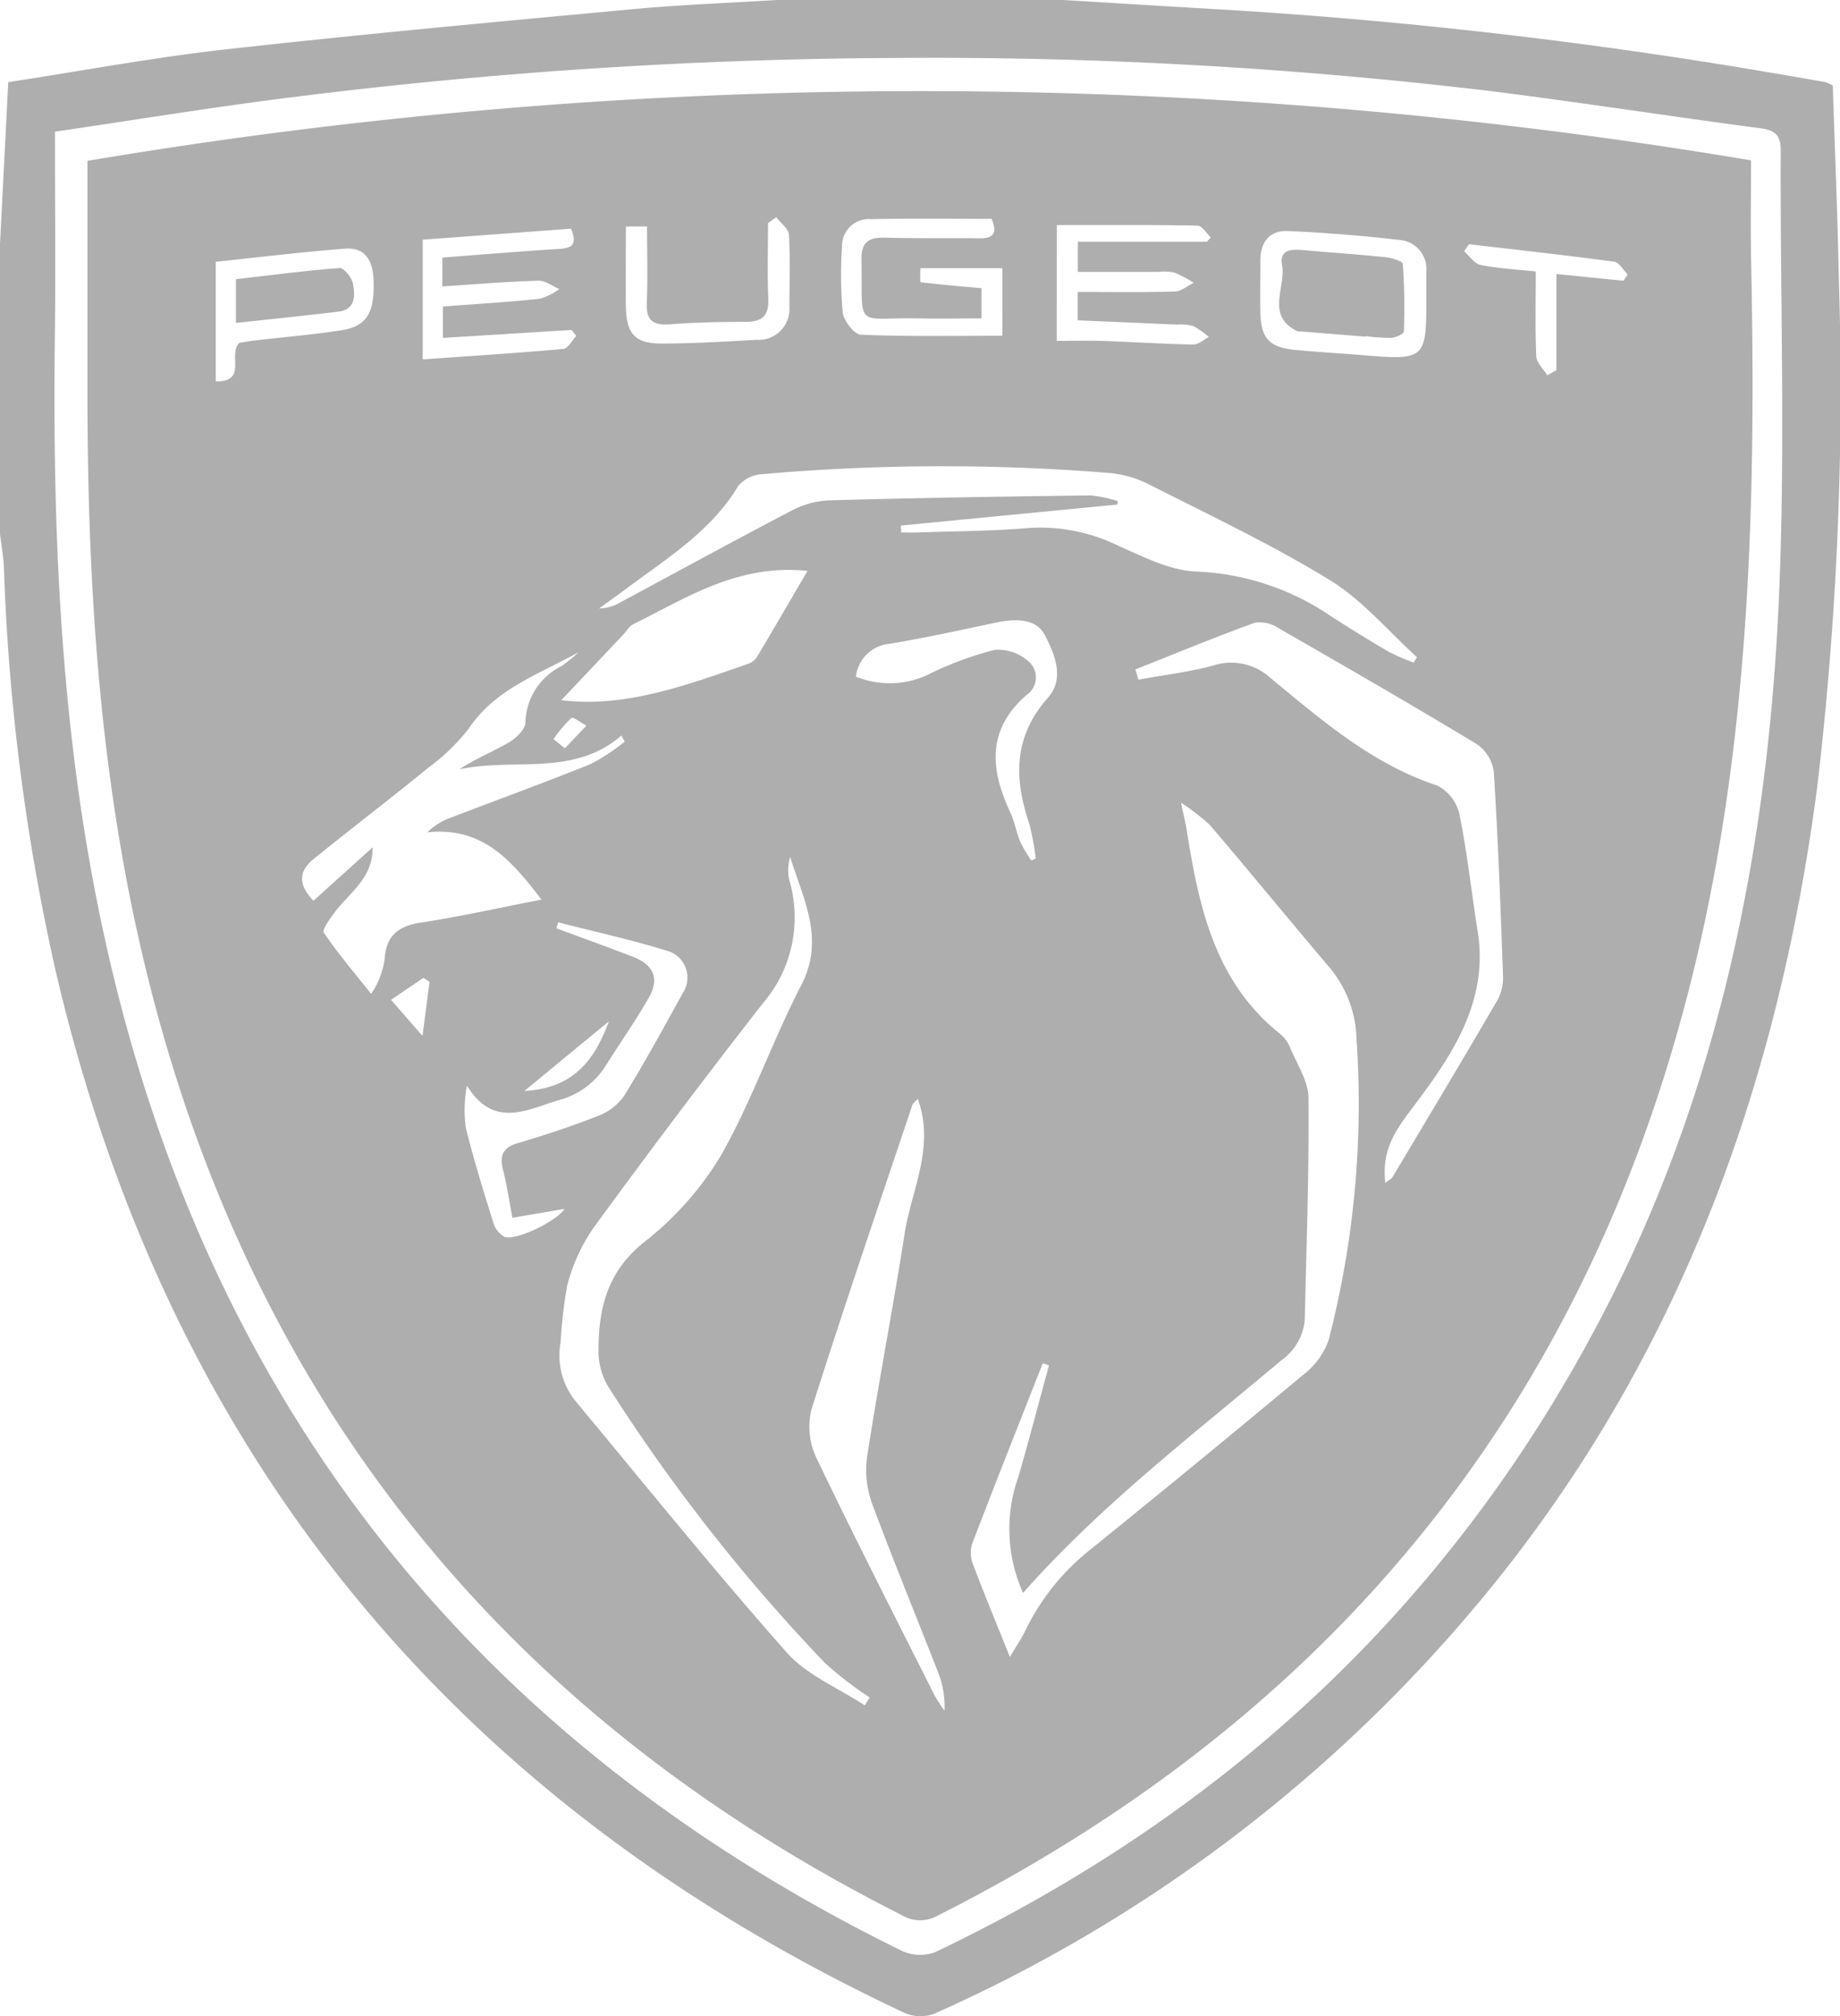 <svg id="Grupo_2" data-name="Grupo 2" xmlns="http://www.w3.org/2000/svg" xmlns:xlink="http://www.w3.org/1999/xlink" width="128.347" height="140.584" viewBox="0 0 128.347 140.584">
  <defs>
    <clipPath id="clip-path">
      <rect id="Rectángulo_491" data-name="Rectángulo 491" width="128.347" height="140.584" fill="#aeaeae"/>
    </clipPath>
  </defs>
  <g id="Grupo_537" data-name="Grupo 537" clip-path="url(#clip-path)">
    <path id="Trazado_343" data-name="Trazado 343" d="M74.12,0c3.407.2,6.814.419,10.222.612a352.735,352.735,0,0,1,38.685,4.374q2.133.359,4.262.732a3.089,3.089,0,0,1,.554.244c.144,4.5.338,9.03.425,13.566a236.645,236.645,0,0,1-1.515,35.383c-2.8,21.392-10.063,40.9-24.189,57.517a104.891,104.891,0,0,1-37.428,27.995,2.768,2.768,0,0,1-2.05-.078c-31.447-14.733-51.37-38.876-59.24-72.8A150.59,150.59,0,0,1,.274,39.6C.242,38.8.094,38.018,0,37.229V17.01C.19,13.3.379,9.593.576,5.729,5.705,4.945,10.743,4,15.823,3.436c9.438-1.054,18.9-1.92,28.356-2.8,3.34-.31,6.7-.43,10.048-.637ZM3.834,9.182c0,4.919.048,9.672-.009,14.423-.178,14.685.507,29.3,3.9,43.655C15.2,98.93,33.79,121.725,62.91,136.025a3.044,3.044,0,0,0,2.327.09c20.323-9.7,36.028-24.29,46.489-44.326,8.2-15.7,11.6-32.669,12.364-50.169.455-10.351.079-20.739.122-31.11,0-1.108-.394-1.431-1.444-1.569-6.3-.83-12.583-1.814-18.889-2.6a327.8,327.8,0,0,0-40.962-2.3A349.374,349.374,0,0,0,20.218,6.8c-5.293.66-10.559,1.528-16.383,2.381" transform="translate(0 -0.001)" fill="#aeaeae"/>
    <path id="Trazado_344" data-name="Trazado 344" d="M34.479,40.771a349.88,349.88,0,0,1,116.04-.036c0,2.406-.041,4.745.007,7.083.29,14.075.054,28.117-2.452,42.028-6.014,33.389-23.924,57.948-54.3,73.281a2.47,2.47,0,0,1-2.51-.049C63.275,148.97,45.518,126.763,38.327,96.2c-3.067-13.036-3.863-26.3-3.849-39.64.005-5.235,0-10.469,0-15.789M98.82,145.088c.453-.767.813-1.286,1.082-1.848a16.244,16.244,0,0,1,4.578-5.679q7.48-6.041,14.862-12.2a5.187,5.187,0,0,0,1.712-2.371A65.692,65.692,0,0,0,123,102.022a8.063,8.063,0,0,0-1.863-4.983c-2.8-3.3-5.539-6.644-8.345-9.935a14.2,14.2,0,0,0-2.033-1.577c.2.956.319,1.417.393,1.886.849,5.36,1.95,10.6,6.539,14.25a2.319,2.319,0,0,1,.658.9c.482,1.166,1.285,2.35,1.3,3.533.046,5.123-.139,10.247-.255,15.371a3.847,3.847,0,0,1-1.646,2.943c-6.189,5.21-12.64,10.136-18.009,16.213a10.873,10.873,0,0,1-.321-8.116c.747-2.573,1.422-5.166,2.129-7.75l-.433-.151c-1.655,4.206-3.325,8.407-4.941,12.628a2.153,2.153,0,0,0,.077,1.4c.788,2.081,1.64,4.137,2.571,6.454M88.7,148.463l.342-.552a24.769,24.769,0,0,1-3.124-2.407,124.724,124.724,0,0,1-15.033-19.136,4.824,4.824,0,0,1-.756-2.384c-.04-3.006.513-5.681,3.151-7.8a22.082,22.082,0,0,0,5.379-6.053c2.157-3.79,3.587-7.986,5.6-11.866,1.7-3.269.128-6.029-.761-8.953a3.06,3.06,0,0,0-.057,1.637,9.173,9.173,0,0,1-1.828,8.533q-6.067,7.768-11.874,15.737a12.6,12.6,0,0,0-1.8,3.979,33.459,33.459,0,0,0-.459,3.974,5.053,5.053,0,0,0,1.139,4.191c4.848,5.83,9.61,11.737,14.636,17.411,1.408,1.589,3.606,2.478,5.442,3.688M91.214,66.2l.026.481c.4,0,.793.012,1.189,0,2.565-.09,5.137-.095,7.691-.308a12.332,12.332,0,0,1,6.194,1.2c1.781.792,3.67,1.768,5.541,1.836a17.89,17.89,0,0,1,9.281,3.059c1.347.868,2.71,1.714,4.093,2.523a15.269,15.269,0,0,0,1.755.762l.234-.373c-2.014-1.821-3.813-3.994-6.09-5.385-4.091-2.5-8.454-4.559-12.739-6.731a7.543,7.543,0,0,0-2.751-.739,143.98,143.98,0,0,0-24.19.1,2.3,2.3,0,0,0-1.589.837c-1.924,3.184-5.012,5.053-7.868,7.19-.6.45-1.215.883-1.822,1.324a2.968,2.968,0,0,0,1.535-.452c3.952-2.123,7.888-4.277,11.864-6.352a6.175,6.175,0,0,1,2.58-.729c6.09-.17,12.182-.267,18.274-.345a9.081,9.081,0,0,1,1.935.4l-.045.238L91.214,66.2M68.721,75.04C66,76.555,62.971,77.561,61.1,80.316A14.012,14.012,0,0,1,58.26,83.08c-2.646,2.159-5.364,4.229-8.017,6.379-.957.776-1.157,1.708,0,2.9l4.124-3.721c.029,2.162-1.62,3.154-2.641,4.526-.331.445-.9,1.219-.759,1.429,1.01,1.479,2.179,2.851,3.3,4.257a5.632,5.632,0,0,0,.942-2.458c.123-1.606.951-2.269,2.515-2.507,2.771-.421,5.511-1.039,8.422-1.606-2.063-2.7-4.092-5.1-7.96-4.69a4.449,4.449,0,0,1,1.532-.984c3.287-1.26,6.6-2.461,9.861-3.777a13.944,13.944,0,0,0,2.373-1.564l-.232-.426c-3.306,2.9-7.511,1.534-11.3,2.36,1.093-.731,2.306-1.211,3.422-1.858.513-.3,1.174-.916,1.183-1.4a4.523,4.523,0,0,1,2.535-3.95,10.963,10.963,0,0,0,1.162-.945M125,112.045c.269-.215.424-.285.5-.4,2.46-4.118,4.927-8.233,7.343-12.377a3.307,3.307,0,0,0,.374-1.7c-.169-4.74-.344-9.481-.643-14.214a2.812,2.812,0,0,0-1.19-1.918c-4.561-2.756-9.18-5.417-13.8-8.068a2.383,2.383,0,0,0-1.66-.4c-2.809,1.017-5.572,2.162-8.351,3.264l.212.711c1.741-.317,3.513-.523,5.216-.984a4.053,4.053,0,0,1,3.989.861c3.577,2.944,7.078,6,11.624,7.5a2.977,2.977,0,0,1,1.555,1.971c.553,2.713.85,5.478,1.284,8.218.81,5.108-2.043,8.967-4.787,12.606-1.2,1.6-1.894,2.881-1.658,4.942m-32.611-5.881c-.182.2-.334.293-.378.424-2.373,7.07-4.789,14.125-7.04,21.234a5.053,5.053,0,0,0,.347,3.373c2.668,5.575,5.485,11.079,8.262,16.6a10.258,10.258,0,0,0,.672,1.023,6.433,6.433,0,0,0-.486-2.769c-1.508-3.873-3.1-7.713-4.543-11.611a6.862,6.862,0,0,1-.377-3.279c.8-5.216,1.815-10.4,2.626-15.614.476-3.06,2.134-6.008.917-9.383m-7.7-36.809c-4.84-.513-8.424,1.877-12.171,3.725-.267.132-.435.461-.655.694-1.489,1.576-2.98,3.15-4.341,4.587,4.364.566,8.712-1.025,13.07-2.544a1.238,1.238,0,0,0,.6-.5c1.139-1.909,2.254-3.832,3.5-5.96m-17.389,24.5-.12.416c1.777.659,3.559,1.3,5.328,1.982,1.46.56,1.879,1.526,1.11,2.864-.929,1.616-2,3.147-3,4.727a5.488,5.488,0,0,1-3.251,2.4c-2.268.677-4.552,2.019-6.431-1a9.134,9.134,0,0,0-.082,2.907c.544,2.22,1.225,4.408,1.908,6.591a1.7,1.7,0,0,0,.793,1.041c.834.283,3.649-1.1,4.185-1.948l-3.632.617c-.239-1.251-.388-2.3-.651-3.328s-.01-1.575,1.058-1.888c1.89-.555,3.769-1.175,5.6-1.9a3.894,3.894,0,0,0,1.807-1.416c1.425-2.314,2.729-4.7,4.042-7.087a1.954,1.954,0,0,0-.857-2.929c-2.563-.81-5.2-1.382-7.809-2.052m33-4.314.314-.133a17.4,17.4,0,0,0-.463-2.461c-1.063-3.159-1.084-6.059,1.322-8.758,1.189-1.334.45-3.089-.237-4.383-.6-1.136-2.049-1.134-3.334-.862-2.507.531-5.012,1.081-7.539,1.5a2.578,2.578,0,0,0-2.289,2.283,6.275,6.275,0,0,0,4.864-.064,24.071,24.071,0,0,1,4.784-1.8,3.142,3.142,0,0,1,2.319.743,1.47,1.47,0,0,1-.046,2.38c-2.774,2.392-2.577,5.165-1.176,8.153.315.671.439,1.43.723,2.119a9.781,9.781,0,0,0,.759,1.28m1.78-36.223c1.169,0,2.227-.03,3.282.006,2.08.072,4.159.209,6.24.247.357.007.722-.34,1.083-.524a5.808,5.808,0,0,0-1.085-.765,3.354,3.354,0,0,0-1.109-.1c-2.322-.1-4.645-.2-6.95-.3V49.911c2.322,0,4.552.034,6.779-.029.445-.013.879-.4,1.318-.61a9.033,9.033,0,0,0-1.336-.708,3.57,3.57,0,0,0-1.114-.052c-1.888,0-3.776,0-5.639,0v-2.1h9l.279-.306c-.309-.286-.614-.814-.929-.82-3.242-.061-6.485-.037-9.816-.037ZM98.3,48.256H92.583a7.445,7.445,0,0,0,0,.976c1.394.17,2.8.287,4.259.417v2.108c-1.51,0-2.937.025-4.363,0-4.554-.094-3.923.873-4.011-4.108-.022-1.233.529-1.554,1.649-1.523,2.186.061,4.375.016,6.562.047.937.013,1.311-.305.864-1.356-2.782,0-5.6-.04-8.419.02a1.857,1.857,0,0,0-2.01,1.866,29.385,29.385,0,0,0,.045,4.634c.069.584.805,1.537,1.269,1.556,3.269.136,6.547.072,9.866.072Zm-39.065-.742c2.8-.213,5.452-.438,8.11-.6.858-.054,1.354-.24.865-1.415l-10.347.769v8.346c3.344-.236,6.579-.438,9.806-.729.327-.03.607-.591.908-.906l-.331-.417-8.975.553V50.927c2.3-.174,4.537-.309,6.76-.538a4.428,4.428,0,0,0,1.362-.678c-.491-.206-.987-.6-1.471-.585-2.214.068-4.424.251-6.689.4Zm68.633,3.091c0-.693,0-1.386,0-2.079a2.035,2.035,0,0,0-1.851-2.238c-2.589-.3-5.194-.508-7.8-.625-1.273-.057-1.922.761-1.921,2.049,0,1.226-.026,2.453,0,3.678.04,1.742.629,2.386,2.385,2.557,1.7.165,3.4.256,5.1.4,3.9.322,4.1.148,4.084-3.739m-82.79,2.85c.235-.036.643-.112,1.055-.161,2.011-.235,4.033-.4,6.033-.71,1.829-.279,2.364-1.241,2.266-3.557-.056-1.325-.6-2.246-2-2.137-3.009.235-6.007.6-9,.917v8.345c2.253,0,.811-1.857,1.643-2.7m37.448-8.749-.57.4c0,1.757-.055,3.517.019,5.271.051,1.2-.436,1.62-1.586,1.62-1.762,0-3.529.039-5.285.171-1.174.089-1.66-.268-1.607-1.5.075-1.751.019-3.507.019-5.322H72.034c0,1.892-.015,3.7,0,5.508.021,1.985.617,2.665,2.558,2.656,2.189-.009,4.378-.137,6.565-.262a2.148,2.148,0,0,0,2.279-2.346c.012-1.657.073-3.317-.028-4.968-.026-.429-.576-.825-.885-1.236M136.3,55.724l.642-.359V48.66l4.677.47.3-.436c-.311-.308-.591-.843-.937-.89-3.372-.454-6.755-.826-10.135-1.221l-.341.49c.377.331.712.867,1.138.953,1.233.247,2.5.313,3.858.461,0,2.085-.05,4,.037,5.916.02.451.5.882.766,1.322m-71.354,49.9c3.514-.192,4.933-2.258,5.9-4.857l-5.9,4.857m-6.612-7.609-.428-.282-2.257,1.534,2.191,2.515c.2-1.5.345-2.635.494-3.768m8.649-16.926.789.644,1.505-1.581c-.362-.192-.925-.633-1.049-.532a9.145,9.145,0,0,0-1.245,1.469" transform="translate(-28.377 -29.555)" fill="#aeaeae"/>
    <path id="Trazado_345" data-name="Trazado 345" d="M510.248,104.473l-4.454-.357a.957.957,0,0,1-.317-.022c-2.242-1.078-.777-3.068-1.067-4.613-.221-1.178.8-1.1,1.641-1.028,1.854.168,3.713.287,5.565.48.437.045,1.205.279,1.22.471a44.188,44.188,0,0,1,.071,4.724c-.005.161-.583.411-.907.431a12.276,12.276,0,0,1-1.748-.123Z" transform="translate(-414.982 -81.001)" fill="#aeaeae"/>
    <path id="Trazado_346" data-name="Trazado 346" d="M93.012,109.428v-3.046c2.409-.278,4.813-.6,7.227-.779.3-.022.854.662.934,1.086.154.821.2,1.806-1.015,1.954-2.314.282-4.635.513-7.147.786" transform="translate(-76.553 -86.915)" fill="#aeaeae"/>
  </g>
</svg>
